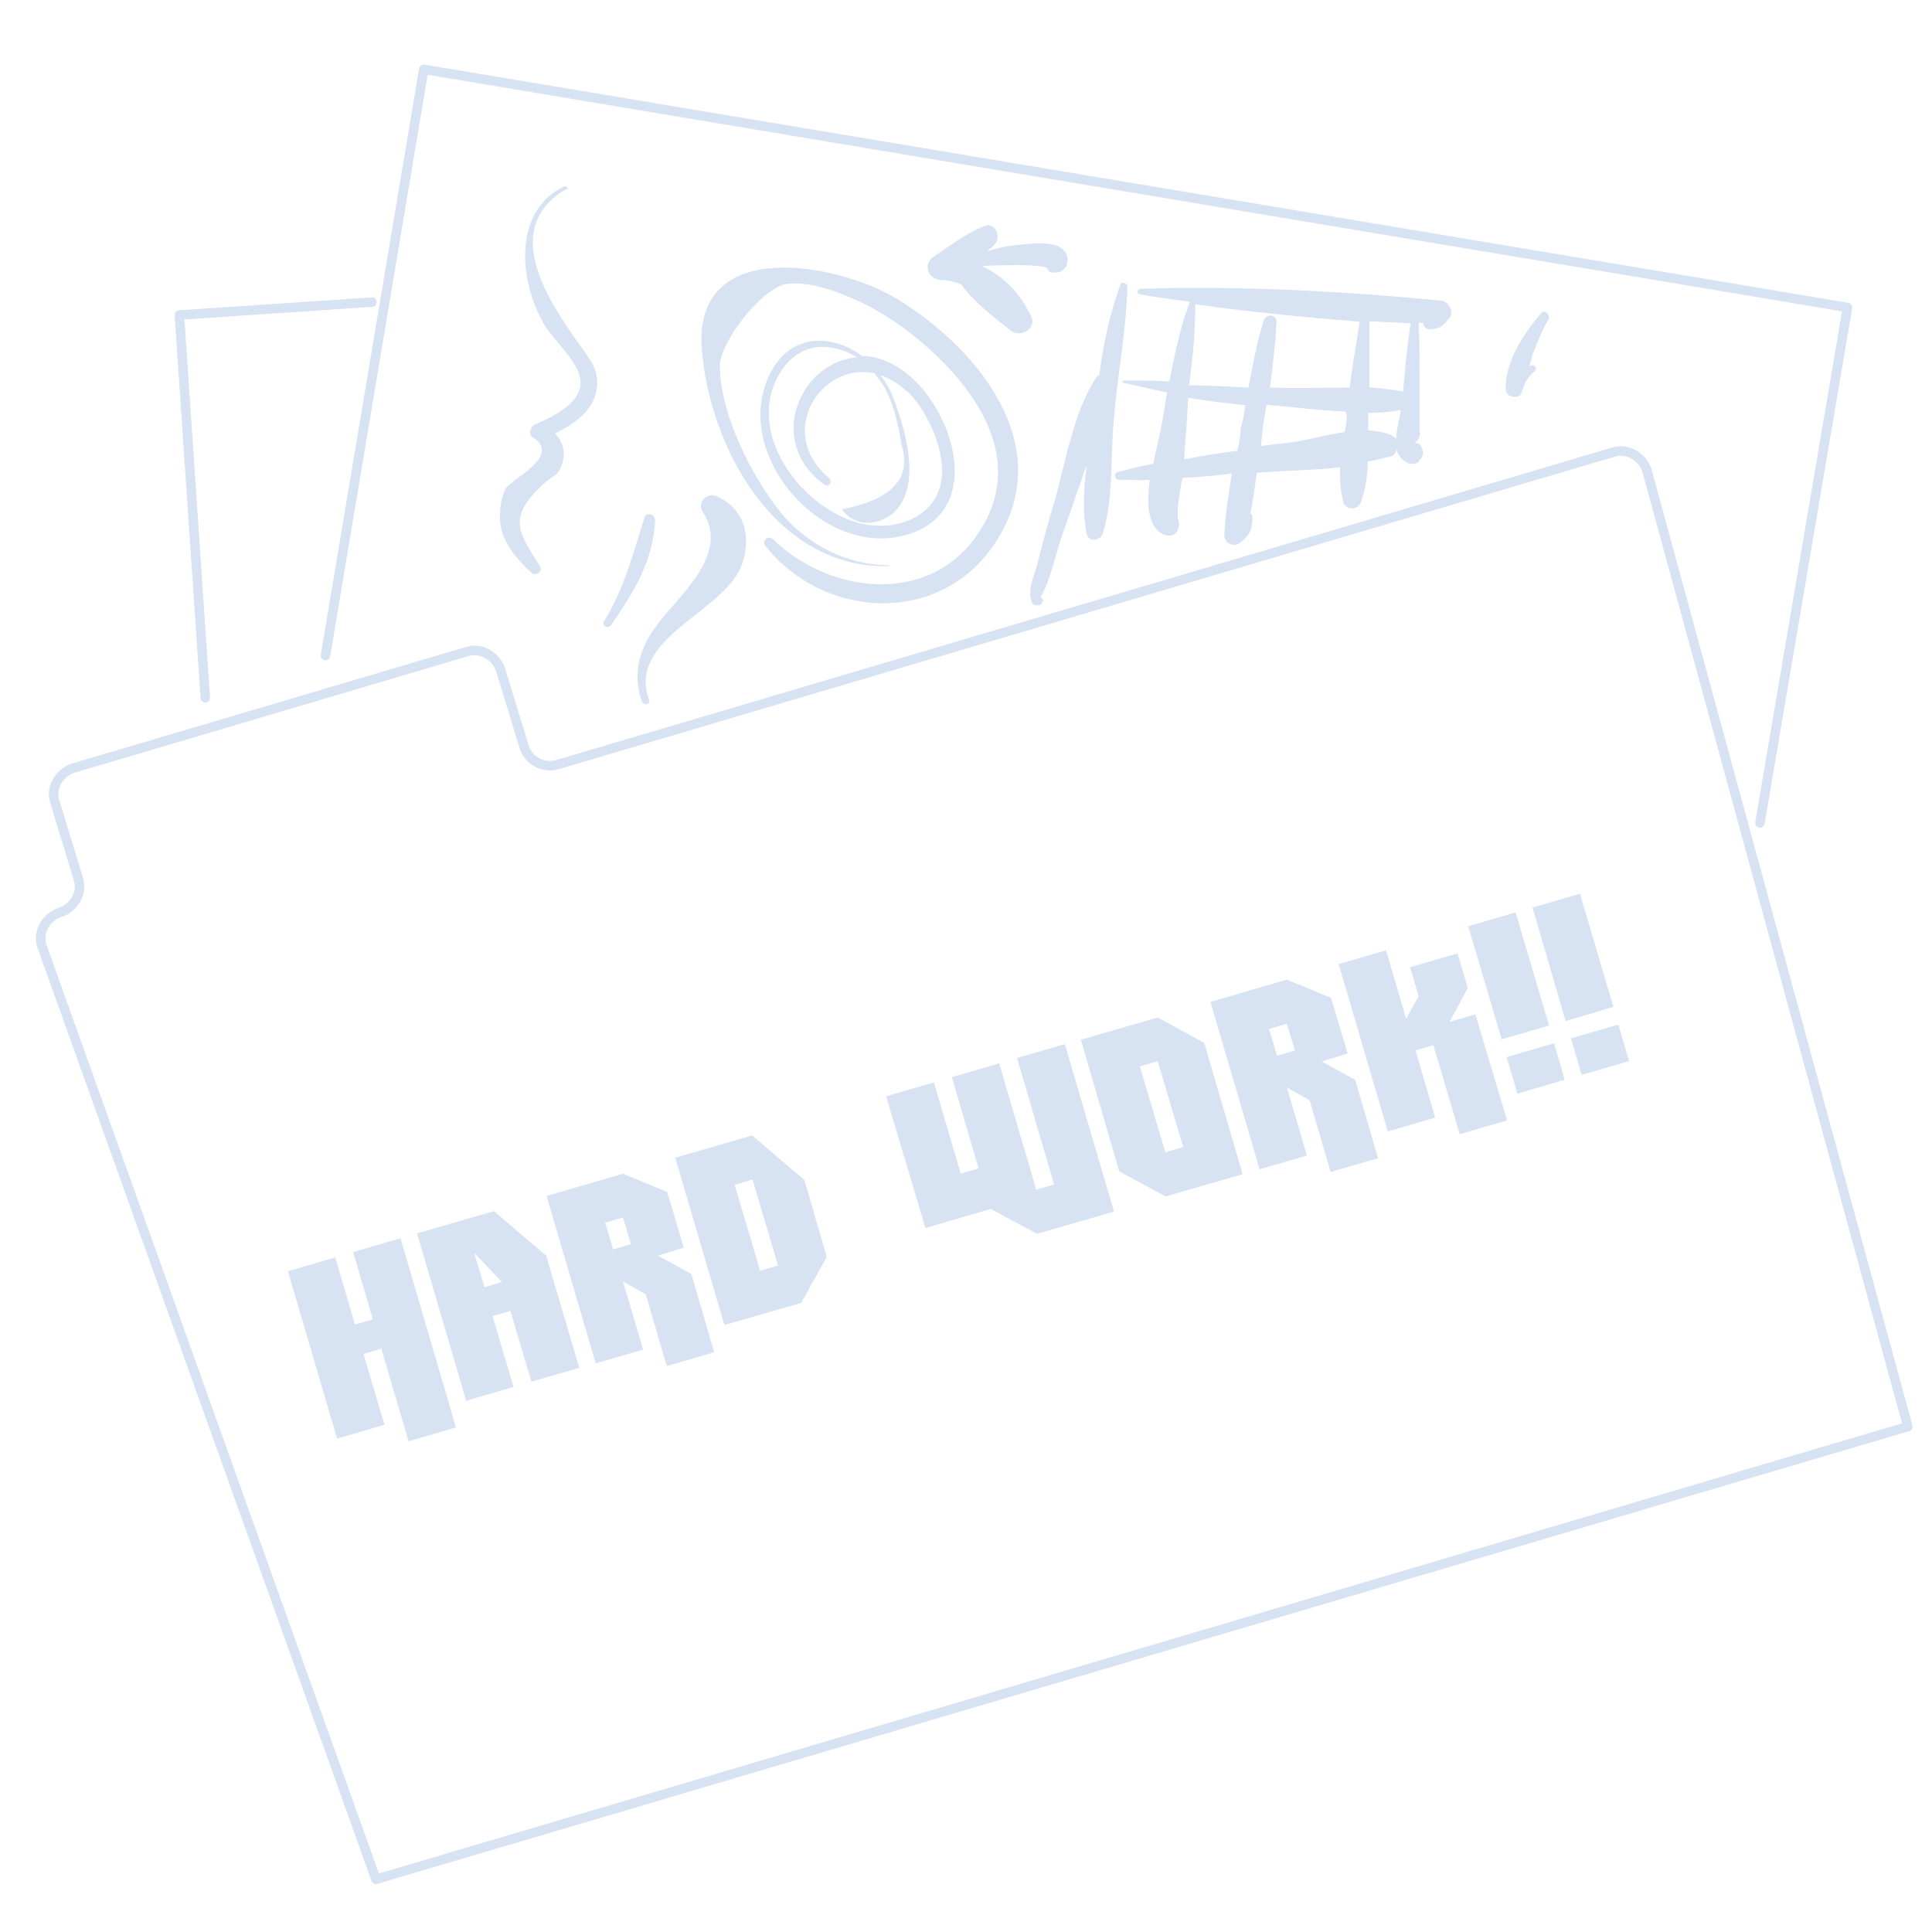 <?xml version="1.0" encoding="utf-8"?>
<!-- Generator: Adobe Illustrator 17.0.0, SVG Export Plug-In . SVG Version: 6.00 Build 0)  -->
<!DOCTYPE svg PUBLIC "-//W3C//DTD SVG 1.1//EN" "http://www.w3.org/Graphics/SVG/1.1/DTD/svg11.dtd">
<svg version="1.1" id="Socialmedia_Icons_and_cartoons"
	 xmlns="http://www.w3.org/2000/svg" xmlns:xlink="http://www.w3.org/1999/xlink" x="0px" y="0px" width="250px" height="250px"
	 viewBox="166.244 296.711 250 250" enable-background="new 166.244 296.711 250 250" xml:space="preserve">
<polyline fill="none" stroke="#D7E2F2" stroke-width="1.226" stroke-linecap="round" stroke-linejoin="round" stroke-miterlimit="10" points="
	192.81,387.015 189.457,337.476 214.372,335.806 "/>
<polyline fill="none" stroke="#D7E2F2" stroke-width="1.226" stroke-linecap="round" stroke-linejoin="round" stroke-miterlimit="10" points="
	208.36,381.542 221.078,305.68 405.31,336.497 393.98,403.201 "/>
<path fill="none" stroke="#D7E2F2" stroke-width="1.226" stroke-linecap="round" stroke-linejoin="round" stroke-miterlimit="10" d="
	M234.085,393.408l-3.064-10.023c-0.578-1.786-2.544-2.938-4.336-2.362l-50.986,15.092c-1.792,0.576-2.948,2.535-2.37,4.32
	l3.064,10.023c0.578,1.786-0.578,3.744-2.37,4.32l0,0c-1.792,0.576-2.948,2.535-2.37,4.32l43.24,120.793l198.221-58.582
	L379.354,357.58c-0.578-1.786-2.544-2.938-4.336-2.362l-136.656,40.437C236.628,396.173,234.663,395.194,234.085,393.408z"/>
<path fill="#D7E2F2" d="M239.114,320.887c-3.526,1.786-4.914,5.184-4.914,8.928c0,2.938,0.867,5.991,2.254,8.525
	c2.37,4.32,10.232,8.525-0.867,13.249c-0.694,0.288-1.098,1.382-0.289,1.786c3.526,2.362-2.659,5.184-3.642,6.567
	c-0.405,0.979-0.694,1.958-0.694,3.053c-0.289,3.341,1.792,5.703,4.047,7.834c0.578,0.576,1.561-0.288,1.098-0.864
	c-2.775-4.435-4.22-6.164,0.289-10.484c1.676-1.555,1.965-0.979,2.544-2.65c0.578-1.67,0.116-2.938-0.867-4.032
	c2.544-1.267,5.203-3.053,5.434-6.164c0.116-1.786-0.578-2.938-1.561-4.32c-3.757-5.299-11.619-15.61-2.544-21.083
	C239.981,321.29,239.576,320.599,239.114,320.887z"/>
<path fill="#D7E2F2" d="M282.527,335.518c-7.573-4.723-26.302-8.352-25.493,5.991c0.867,12.961,9.538,28.859,24.221,28.456
	c0.116,0,0.116-0.115,0-0.115c-5.318,0-10.521-2.65-13.874-6.682c-3.757-4.608-7.977-12.845-7.977-19.124
	c0-3.226,5.607-10.196,8.671-10.599c2.544-0.288,5.318,0.576,7.688,1.555c3.931,1.555,7.399,3.917,10.521,6.682
	c6.59,5.875,12.197,14.343,7.168,23.041c-5.896,10.311-19.308,9.332-27.169,1.786c-0.578-0.576-1.561,0.115-0.983,0.864
	c7.688,9.62,22.834,10.311,29.829-0.576C303.106,354.469,292.875,341.912,282.527,335.518z"/>
<path fill="#D7E2F2" d="M282.122,344.043c-1.561-0.864-2.948-1.267-4.336-1.267c-4.336-3.226-10.348-2.938-12.602,4.032
	c-3.237,10.311,8.671,22.753,19.192,18.836C294.146,362.015,289.002,347.902,282.122,344.043z M278.076,364.549
	c-7.862-1.555-15.839-11.981-10.752-19.815c2.544-3.917,6.59-3.744,9.827-1.786c-7.399,0.576-11.908,11.002-4.22,16.474
	c0.578,0.403,1.098-0.403,0.578-0.864c-6.995-5.875-0.983-15.092,5.896-13.537c0.405,0.576,0.867,1.094,1.272,1.786
	c1.098,1.958,1.676,4.32,2.081,6.567c0.116,0.403,0.116,0.979,0.289,1.382c0.983,4.032-1.561,6.567-7.688,7.834
	c0-0.115-0.116,0-0.116,0.115c1.676,2.246,4.74,2.074,6.706,0.288c3.642-3.514,1.387-10.887-0.116-14.804
	c-0.405-1.094-0.983-2.074-1.676-2.938c1.272,0.403,2.544,1.267,3.757,2.362c2.254,2.362,4.047,6.279,4.22,9.504
	C288.539,362.879,283.105,365.529,278.076,364.549z"/>
<path fill="#D7E2F2" d="M259,360.921c-1.272-0.576-2.659,0.864-1.792,2.074c3.526,5.415-3.064,10.714-5.896,14.516
	c-2.254,2.938-3.353,6.394-1.965,10.023c0.289,0.576,1.098,0.288,0.867-0.288c-2.775-7.949,9.365-11.175,11.908-17.166
	C263.624,366.335,262.641,362.591,259,360.921z"/>
<path fill="#D7E2F2" d="M249.635,363.685c-1.387,4.435-2.659,9.332-5.203,13.364c-0.405,0.576,0.405,1.094,0.867,0.576
	c2.948-4.32,5.434-8.237,5.723-13.537C251.022,363.282,249.924,362.879,249.635,363.685z"/>
<path fill="#D7E2F2" d="M311.257,333.444c-1.387,3.744-2.254,7.834-2.775,11.866c-0.116,0-0.289,0.115-0.405,0.288
	c-2.948,4.435-3.931,11.002-5.434,16.186c-0.867,2.765-1.561,5.587-2.254,8.237c-0.405,1.382-1.272,3.226-0.578,4.723
	c0,0.115,0.289,0.288,0.405,0.288c0.694,0,0.694,0,0.983-0.576c0.116-0.288-0.289-0.576-0.405-0.288
	c1.387-2.246,2.081-5.991,2.948-8.352c0.867-2.362,1.676-4.896,2.544-7.258c0.116-0.576,0.405-1.094,0.578-1.67
	c-0.405,3.053-0.578,5.991,0,8.928c0.289,1.094,1.792,0.864,2.081-0.115c1.387-4.435,0.983-9.504,1.387-14.113
	c0.405-5.991,1.676-11.866,1.792-17.857C311.951,333.271,311.373,333.156,311.257,333.444z"/>
<path fill="#D7E2F2" d="M352.821,335.633c-12.891-1.267-26.187-1.958-39.078-1.555c-0.289,0-0.405,0.576-0.116,0.691
	c2.081,0.403,4.336,0.691,6.59,0.979c-1.272,3.341-1.965,6.855-2.659,10.311c-1.965-0.115-3.931-0.115-5.896-0.115
	c-0.116,0-0.289,0.288-0.116,0.288c1.792,0.403,3.757,0.864,5.723,1.267c-0.289,1.382-0.405,2.765-0.694,4.032
	c-0.116,1.094-0.694,3.053-1.098,5.184c-1.561,0.288-3.064,0.691-4.625,1.094c-0.578,0.115-0.289,0.979,0.116,0.979
	c1.387,0,2.775,0.115,4.047,0c-0.405,3.226-0.289,6.279,1.965,7.143c0.867,0.288,1.676-0.115,1.792-1.094
	c0.116-0.403,0-0.691-0.116-1.094c-0.116-1.555,0.289-3.514,0.578-5.184c2.081-0.115,4.336-0.288,6.417-0.576
	c-0.405,2.65-0.867,5.299-0.983,7.949c0,1.094,1.272,1.67,2.081,0.979c1.272-0.979,1.561-1.786,1.561-3.341
	c0-0.288-0.116-0.403-0.289-0.403c0.405-1.786,0.578-3.514,0.867-5.299c0.116,0,0.289,0,0.405,0
	c3.353-0.288,6.879-0.288,10.348-0.691c0,1.555,0,2.938,0.405,4.32c0,0.576,0.405,0.864,0.983,0.979h0.116h0.116
	c0.405,0,0.983-0.288,1.098-0.864c0.578-1.555,0.867-3.341,0.867-5.184c0.867-0.115,1.792-0.403,2.659-0.576
	c0.405,0,0.867-0.288,0.983-0.691l0.116-0.288c0.116,0.691,0.578,1.267,1.272,1.67c0.405,0.288,1.272,0.288,1.561-0.115
	c0.578-0.691,0.694-0.979,0.405-1.786c-0.116-0.403-0.578-0.691-0.983-0.576l0,0c0.578-0.403,0.867-0.979,0.694-1.67
	c0-0.576,0-1.094,0-1.786c0-1.67,0-3.514,0-5.184c0-2.362,0-4.723-0.116-6.97c0.116,0,0.405,0,0.578,0
	c0,0.403,0.289,0.864,0.867,0.864c1.272-0.115,1.561-0.288,2.37-1.267C354.497,337.476,353.919,335.806,352.821,335.633z
	 M320.911,336.094c6.995,0.979,14.163,1.67,21.273,2.246c-0.405,2.765-0.983,5.703-1.272,8.525c-3.353,0-6.879,0.115-10.232,0
	c0,0,0,0-0.116,0c0.405-2.765,0.694-5.703,0.867-8.525c0-0.979-1.387-1.094-1.676-0.115c-0.867,2.765-1.387,5.703-1.965,8.64
	c-2.544-0.115-5.029-0.288-7.688-0.288C320.622,342.891,320.911,339.435,320.911,336.094z M326.345,355.045
	c-2.254,0.288-4.625,0.691-6.879,1.094c0.116-1.958,0.289-3.744,0.405-5.703c0-0.691,0.116-1.555,0.116-2.246
	c2.544,0.403,4.914,0.691,7.399,0.979c-0.116,0.979-0.289,1.958-0.578,2.938C326.75,353.087,326.634,354.066,326.345,355.045z
	 M340.508,350.552c0,0.691-0.116,1.382-0.289,2.074c-2.775,0.403-5.723,1.267-7.284,1.382c-1.098,0.115-2.37,0.288-3.526,0.403
	c0-0.403,0.116-0.864,0.116-1.267c0.116-1.382,0.405-2.65,0.578-4.032c0.116,0,0.116,0,0.289,0c3.237,0.288,6.59,0.691,9.943,0.864
	C340.508,350.322,340.508,350.437,340.508,350.552z M343.283,352.395c0-0.576,0-0.979,0-1.555c0-0.288,0-0.403,0-0.691
	c1.387,0,2.775-0.115,4.22-0.403c-0.116,1.094-0.578,2.535-0.578,3.744C346.231,352.799,344.843,352.511,343.283,352.395z
	 M347.792,347.384c-1.387-0.288-2.948-0.403-4.336-0.576c0-2.765,0-5.703,0-8.525c1.792,0.115,3.526,0.115,5.318,0.288
	C348.312,341.508,348.081,344.446,347.792,347.384z"/>
<path fill="#D7E2F2" d="M303.106,328.548c-1.387-0.576-3.757-0.288-5.318-0.115c-1.387,0.115-2.659,0.403-3.931,0.864
	c0.405-0.288,0.867-0.691,1.098-0.979c0.867-0.864,0.116-2.938-1.272-2.362c-2.37,0.864-4.625,2.65-6.706,4.032
	c-1.272,0.864-0.694,2.765,0.867,2.938c0.983,0,1.965,0.288,2.775,0.576c1.676,2.362,4.336,4.32,6.417,5.991
	c1.272,0.979,3.353-0.288,2.659-1.786c-1.387-3.053-3.642-5.299-6.417-6.567c1.561-0.115,2.948-0.115,4.451-0.115
	c1.272,0,2.659,0,3.931,0.288c0.116,0.288,0.289,0.403,0.405,0.576C304.667,332.58,305.188,329.354,303.106,328.548z"/>
<path fill="#D7E2F2" d="M365.712,337.188c-2.254,2.65-4.74,6.279-4.625,9.908c0,1.094,1.965,1.382,2.081,0.288
	c0.116-0.403,0.289-0.691,0.405-1.094c0.289-0.576,0.694-1.094,1.272-1.555c0.405-0.403-0.116-0.979-0.578-0.691
	c0,0-0.116,0-0.116,0.115c0.116-0.576,0.289-0.979,0.405-1.555c0.578-1.555,1.272-3.226,2.081-4.608
	C366.81,337.303,366.116,336.785,365.712,337.188z"/>
<g>
	<g enable-background="new    ">
		<path fill="#D7E2F2" d="M225.24,481.425l-6.128,1.786l-3.526-11.981l-2.312,0.691l2.717,9.159l-6.128,1.786l-6.359-21.659
			l6.128-1.786l2.544,8.698l2.312-0.691l-2.544-8.698l6.128-1.786L225.24,481.425z"/>
		<path fill="#D7E2F2" d="M220.211,456.311l9.943-2.88l6.763,5.76l4.278,14.516l-6.185,1.786l-2.717-9.159l-2.312,0.691l2.717,9.159
			l-6.128,1.786L220.211,456.311z M231.194,462.589l-3.584-3.744l1.33,4.435L231.194,462.589z"/>
		<path fill="#D7E2F2" d="M252.583,450.954l2.139,7.2l-3.353,1.037l4.336,2.362l2.948,10.138l-6.128,1.786l-2.717-9.274l-2.948-1.67
			l2.601,8.813l-6.128,1.786l-6.359-21.659l9.885-2.88L252.583,450.954z M247.901,457.693l-1.041-3.456l-2.312,0.691l1.041,3.456
			L247.901,457.693z"/>
		<path fill="#D7E2F2" d="M273.22,459.364l-3.295,5.933l-9.943,2.88l-6.359-21.659l9.943-2.88l6.763,5.76L273.22,459.364z
			 M266.919,460.458l-3.295-11.117l-2.312,0.691l3.295,11.117L266.919,460.458z"/>
		<path fill="#D7E2F2" d="M280.909,438.569l6.185-1.786l3.468,11.809l2.312-0.691l-3.468-11.809l6.128-1.786l4.798,16.359
			l2.312-0.691l-4.798-16.359l6.185-1.786l6.359,21.659l-9.943,2.88l-6.012-3.226l-8.44,2.477L280.909,438.569z"/>
		<path fill="#D7E2F2" d="M306.112,431.253l9.943-2.88l6.012,3.283l4.971,16.993l-9.943,2.88l-6.012-3.226L306.112,431.253z
			 M319.35,445.136l-3.295-11.117l-2.312,0.691l3.295,11.117L319.35,445.136z"/>
		<path fill="#D7E2F2" d="M338.485,425.839l2.139,7.2l-3.353,1.037l4.336,2.362l2.948,10.138l-6.128,1.786l-2.717-9.274l-2.948-1.67
			l2.601,8.813l-6.128,1.786l-6.359-21.659l9.885-2.88L338.485,425.839z M333.802,432.636l-1.041-3.456l-2.312,0.691l1.041,3.456
			L333.802,432.636z"/>
		<path fill="#D7E2F2" d="M361.261,441.68l-6.128,1.786l-3.411-11.521l-2.312,0.691l2.544,8.698l-6.128,1.786l-6.359-21.659
			l6.128-1.786l2.601,8.871l1.619-2.938l-1.098-3.744l6.128-1.786l1.33,4.493l-2.37,4.378l3.353-0.979L361.261,441.68z"/>
		<path fill="#D7E2F2" d="M356.231,416.565l6.128-1.786l4.336,14.631l-6.128,1.786L356.231,416.565z M368.718,436.438l-6.128,1.786
			l-1.387-4.723l6.128-1.786L368.718,436.438z"/>
		<path fill="#D7E2F2" d="M364.556,414.145l6.128-1.786l4.336,14.631l-6.185,1.843L364.556,414.145z M377.042,434.018l-6.128,1.786
			l-1.387-4.723l6.128-1.786L377.042,434.018z"/>
	</g>
</g>
</svg>
